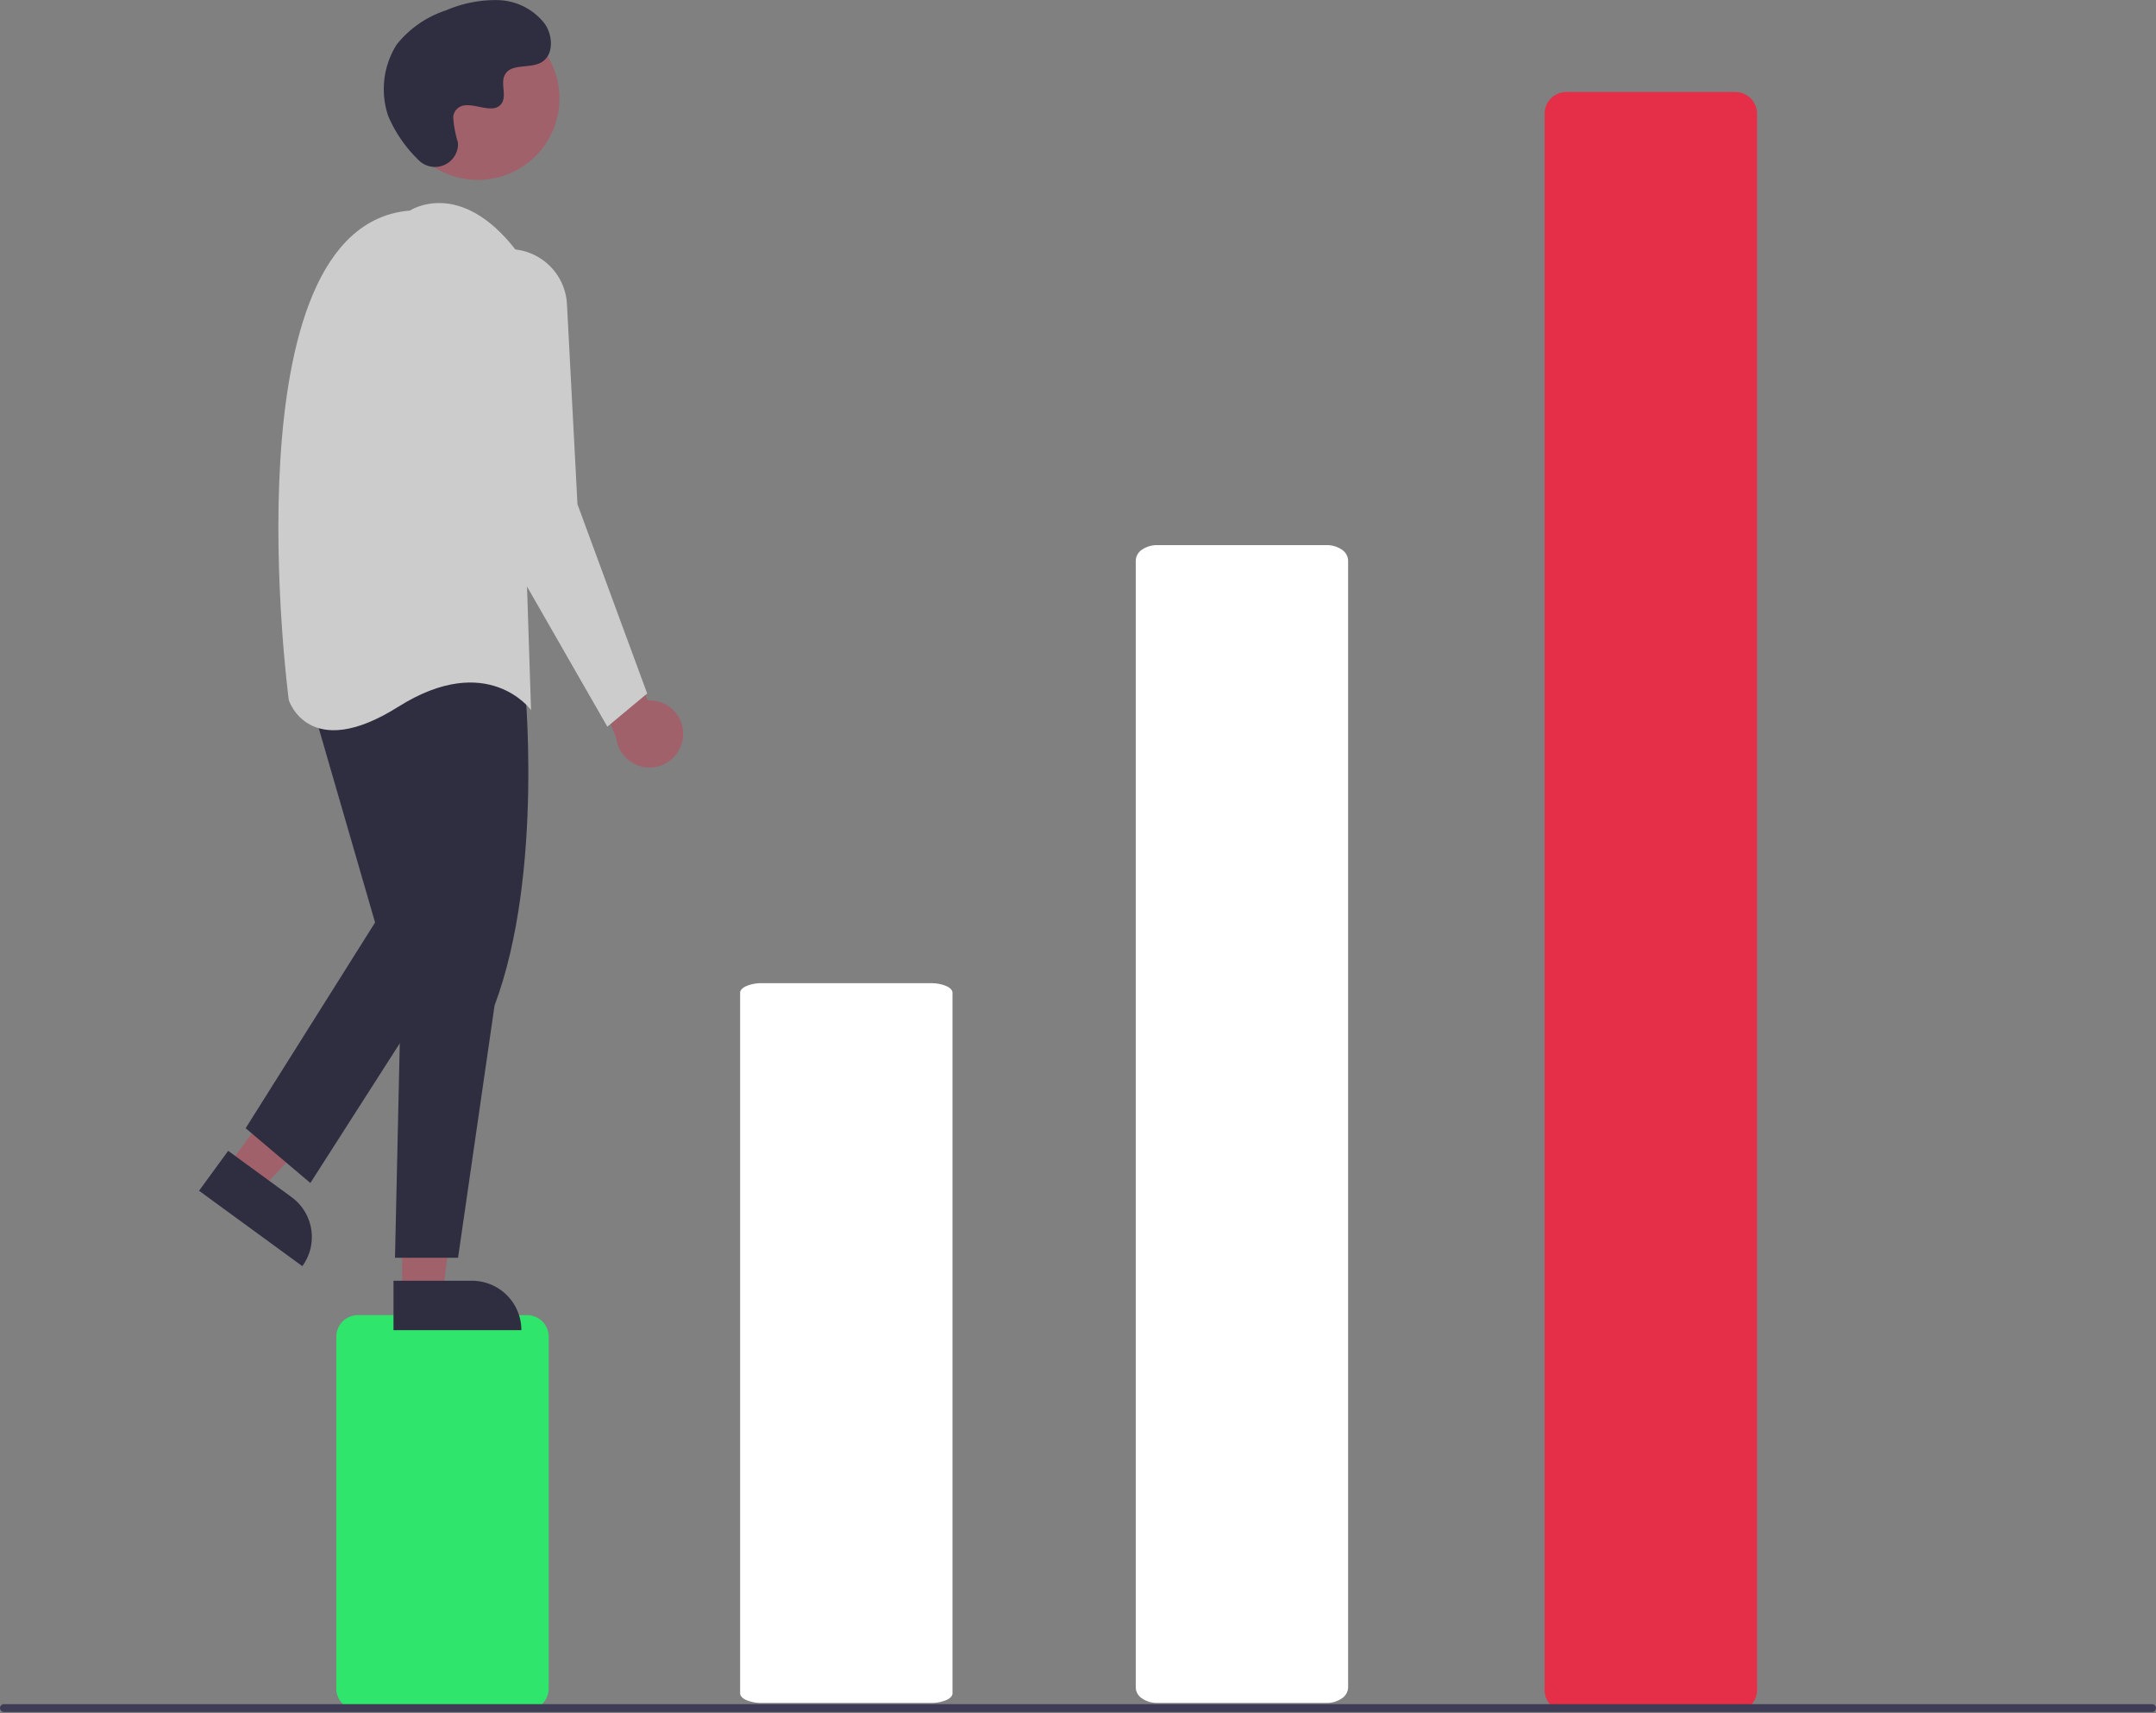 <svg xmlns="http://www.w3.org/2000/svg" xmlns:xlink="http://www.w3.org/1999/xlink" width="143.602" height="114.106" viewBox="0 0 143.602 114.106">
  <rect x="0" y="0" width="143.602" height="114.106" fill="#808080" stroke="none"/>
  <defs>
    <clipPath id="clip-path">
      <rect id="Rectangle_17" data-name="Rectangle 17" width="143.602" height="114.106" fill="#fff"/>
    </clipPath>
  </defs>
  <g id="jumping-man" clip-path="url(#clip-path)">
    <g id="rectangle1" transform="translate(22.399 87.582)">
      <path id="Vector" d="M114.048,422.535H102.775a1.438,1.438,0,0,1-1.437-1.437v-23.43a1.438,1.438,0,0,1,1.437-1.437h11.273a1.438,1.438,0,0,1,1.437,1.437V421.1a1.438,1.438,0,0,1-1.437,1.437Z" transform="translate(-101.338 -396.232)" fill="#2fe56c"/>
    </g>
    <g id="rectangle4" transform="translate(102.885 6.13)">
      <path id="Vector_3" d="M478.177,135.6H466.9a1.438,1.438,0,0,1-1.437-1.437V29.168a1.438,1.438,0,0,1,1.437-1.437h11.273a1.438,1.438,0,0,1,1.437,1.437V134.161a1.438,1.438,0,0,1-1.437,1.437Z" transform="translate(-465.467 -27.732)" fill="#e52f48"/>
    </g>
    <g id="right-leg" transform="translate(25.203 42.37)">
      <path id="Vector_4" d="M121.2,352.541h2.71l1.289-10.452h-4Z" transform="translate(-119.612 -308.844)" fill="#a0616a"/>
      <path id="Vector_5" d="M127.091,389.163h-8.517v-3.291H123.8a3.29,3.29,0,0,1,3.291,3.29Z" transform="translate(-117.568 -342.95)" fill="#2f2e41"/>
      <path id="Vector_6" d="M123.747,194.615s1.326,12.82-1.989,21.662l-2.431,16.8h-4.2l.442-19.894L114.021,195.5S117.116,187.542,123.747,194.615Z" transform="translate(-114.021 -191.686)" fill="#2f2e41"/>
    </g>
    <g id="left-leg" transform="translate(13.258 44.636)">
      <path id="Vector_7" d="M68.816,321.362,71,322.96l7.2-7.682-3.23-2.358Z" transform="translate(-66.863 -288.389)" fill="#a0616a"/>
      <path id="Vector_8" d="M66.86,354.414l-6.879-5.022,1.94-2.658,4.221,3.081a3.291,3.291,0,0,1,.717,4.6Z" transform="translate(-59.981 -314.73)" fill="#2f2e41"/>
      <path id="Vector_9" d="M78.221,203.487l4.421,15.251-8.62,13.7,4.31,3.647,9.836-15.362L85.294,201.94Z" transform="translate(-70.918 -201.94)" fill="#2f2e41"/>
    </g>
    <g id="right-arm" transform="translate(30.03 16.592)">
      <path id="Vector_10" d="M180.651,188.147a2.223,2.223,0,0,0-2.317-2.5l-3.929-7.208-.884,3.095,2.692,6.606a2.235,2.235,0,0,0,4.438.007Z" transform="translate(-165.197 -155.591)" fill="#a0616a"/>
      <path id="Vector_11" d="M139.938,75.071a3.87,3.87,0,0,1,3.655,3.66l.7,13.326,4.642,12.6-2.652,2.21-8.62-15.031L135.9,79.482a3.869,3.869,0,0,1,4.039-4.411Z" transform="translate(-135.86 -75.066)" fill="#ccc"/>
    </g>
    <g id="head-body" transform="translate(18.541 0)">
      <path id="Vector_12" d="M124.893,15.95a5.429,5.429,0,1,0-5.429-5.429A5.429,5.429,0,0,0,124.893,15.95Z" transform="translate(-111.599 -3.967)" fill="#a0616a"/>
      <path id="Vector_13" d="M92.644,61.674s3.316-2.21,7.073,2.652l.995,30.613s-2.873-3.979-8.841-.221-7.294-.442-7.294-.442S80.377,62.669,92.644,61.674Z" transform="translate(-83.883 -47.651)" fill="#ccc"/>
      <path id="Vector_14" d="M117.969,10.627a1.537,1.537,0,0,0,2.651-.854,1.559,1.559,0,0,0,0-.3,6.988,6.988,0,0,1-.311-1.7.891.891,0,0,1,.163-.416c.707-.947,2.368.424,3.035-.434.409-.526-.072-1.353.242-1.941.414-.775,1.642-.393,2.412-.818.857-.473.805-1.787.242-2.586a4.069,4.069,0,0,0-3.084-1.57,8.273,8.273,0,0,0-3.485.68,6.965,6.965,0,0,0-3.293,2.283,5.574,5.574,0,0,0-.564,4.746A8.95,8.95,0,0,0,117.969,10.627Z" transform="translate(-108.664 0)" fill="#2f2e41"/>
    </g>
    <g id="bottom-line" transform="translate(0.001 113.486)">
      <path id="Vector_15" d="M143.342,513.952H.266a.263.263,0,0,1,0-.526H143.342a.263.263,0,0,1,0,.526Z" transform="translate(-0.003 -513.426)" fill="#3f3d56"/>
    </g>
    <g id="rectangle2" transform="translate(75.65 36.301)">
      <path id="Vector_3-2" data-name="Vector_3" d="M478.177,104.839H466.9a1.77,1.77,0,0,1-1.015-.3.91.91,0,0,1-.421-.726V28.759a.91.91,0,0,1,.421-.726,1.77,1.77,0,0,1,1.015-.3h11.273a1.769,1.769,0,0,1,1.015.3.91.91,0,0,1,.421.726v75.053a.91.91,0,0,1-.421.726A1.77,1.77,0,0,1,478.177,104.839Z" transform="translate(-465.467 -27.732)" fill="#fff"/>
    </g>
    <g id="rectangle3" transform="translate(49.3 65.476)">
      <path id="Vector_3-3" data-name="Vector_3" d="M478.177,75.664H466.9a2.6,2.6,0,0,1-1.015-.187c-.269-.12-.421-.282-.421-.451V28.37c0-.169.152-.332.421-.451a2.6,2.6,0,0,1,1.015-.187h11.273a2.6,2.6,0,0,1,1.015.187c.269.12.421.282.421.451V75.026c0,.169-.152.332-.421.451A2.6,2.6,0,0,1,478.177,75.664Z" transform="translate(-465.467 -27.732)" fill="#fff"/>
    </g>
  </g>
</svg>

